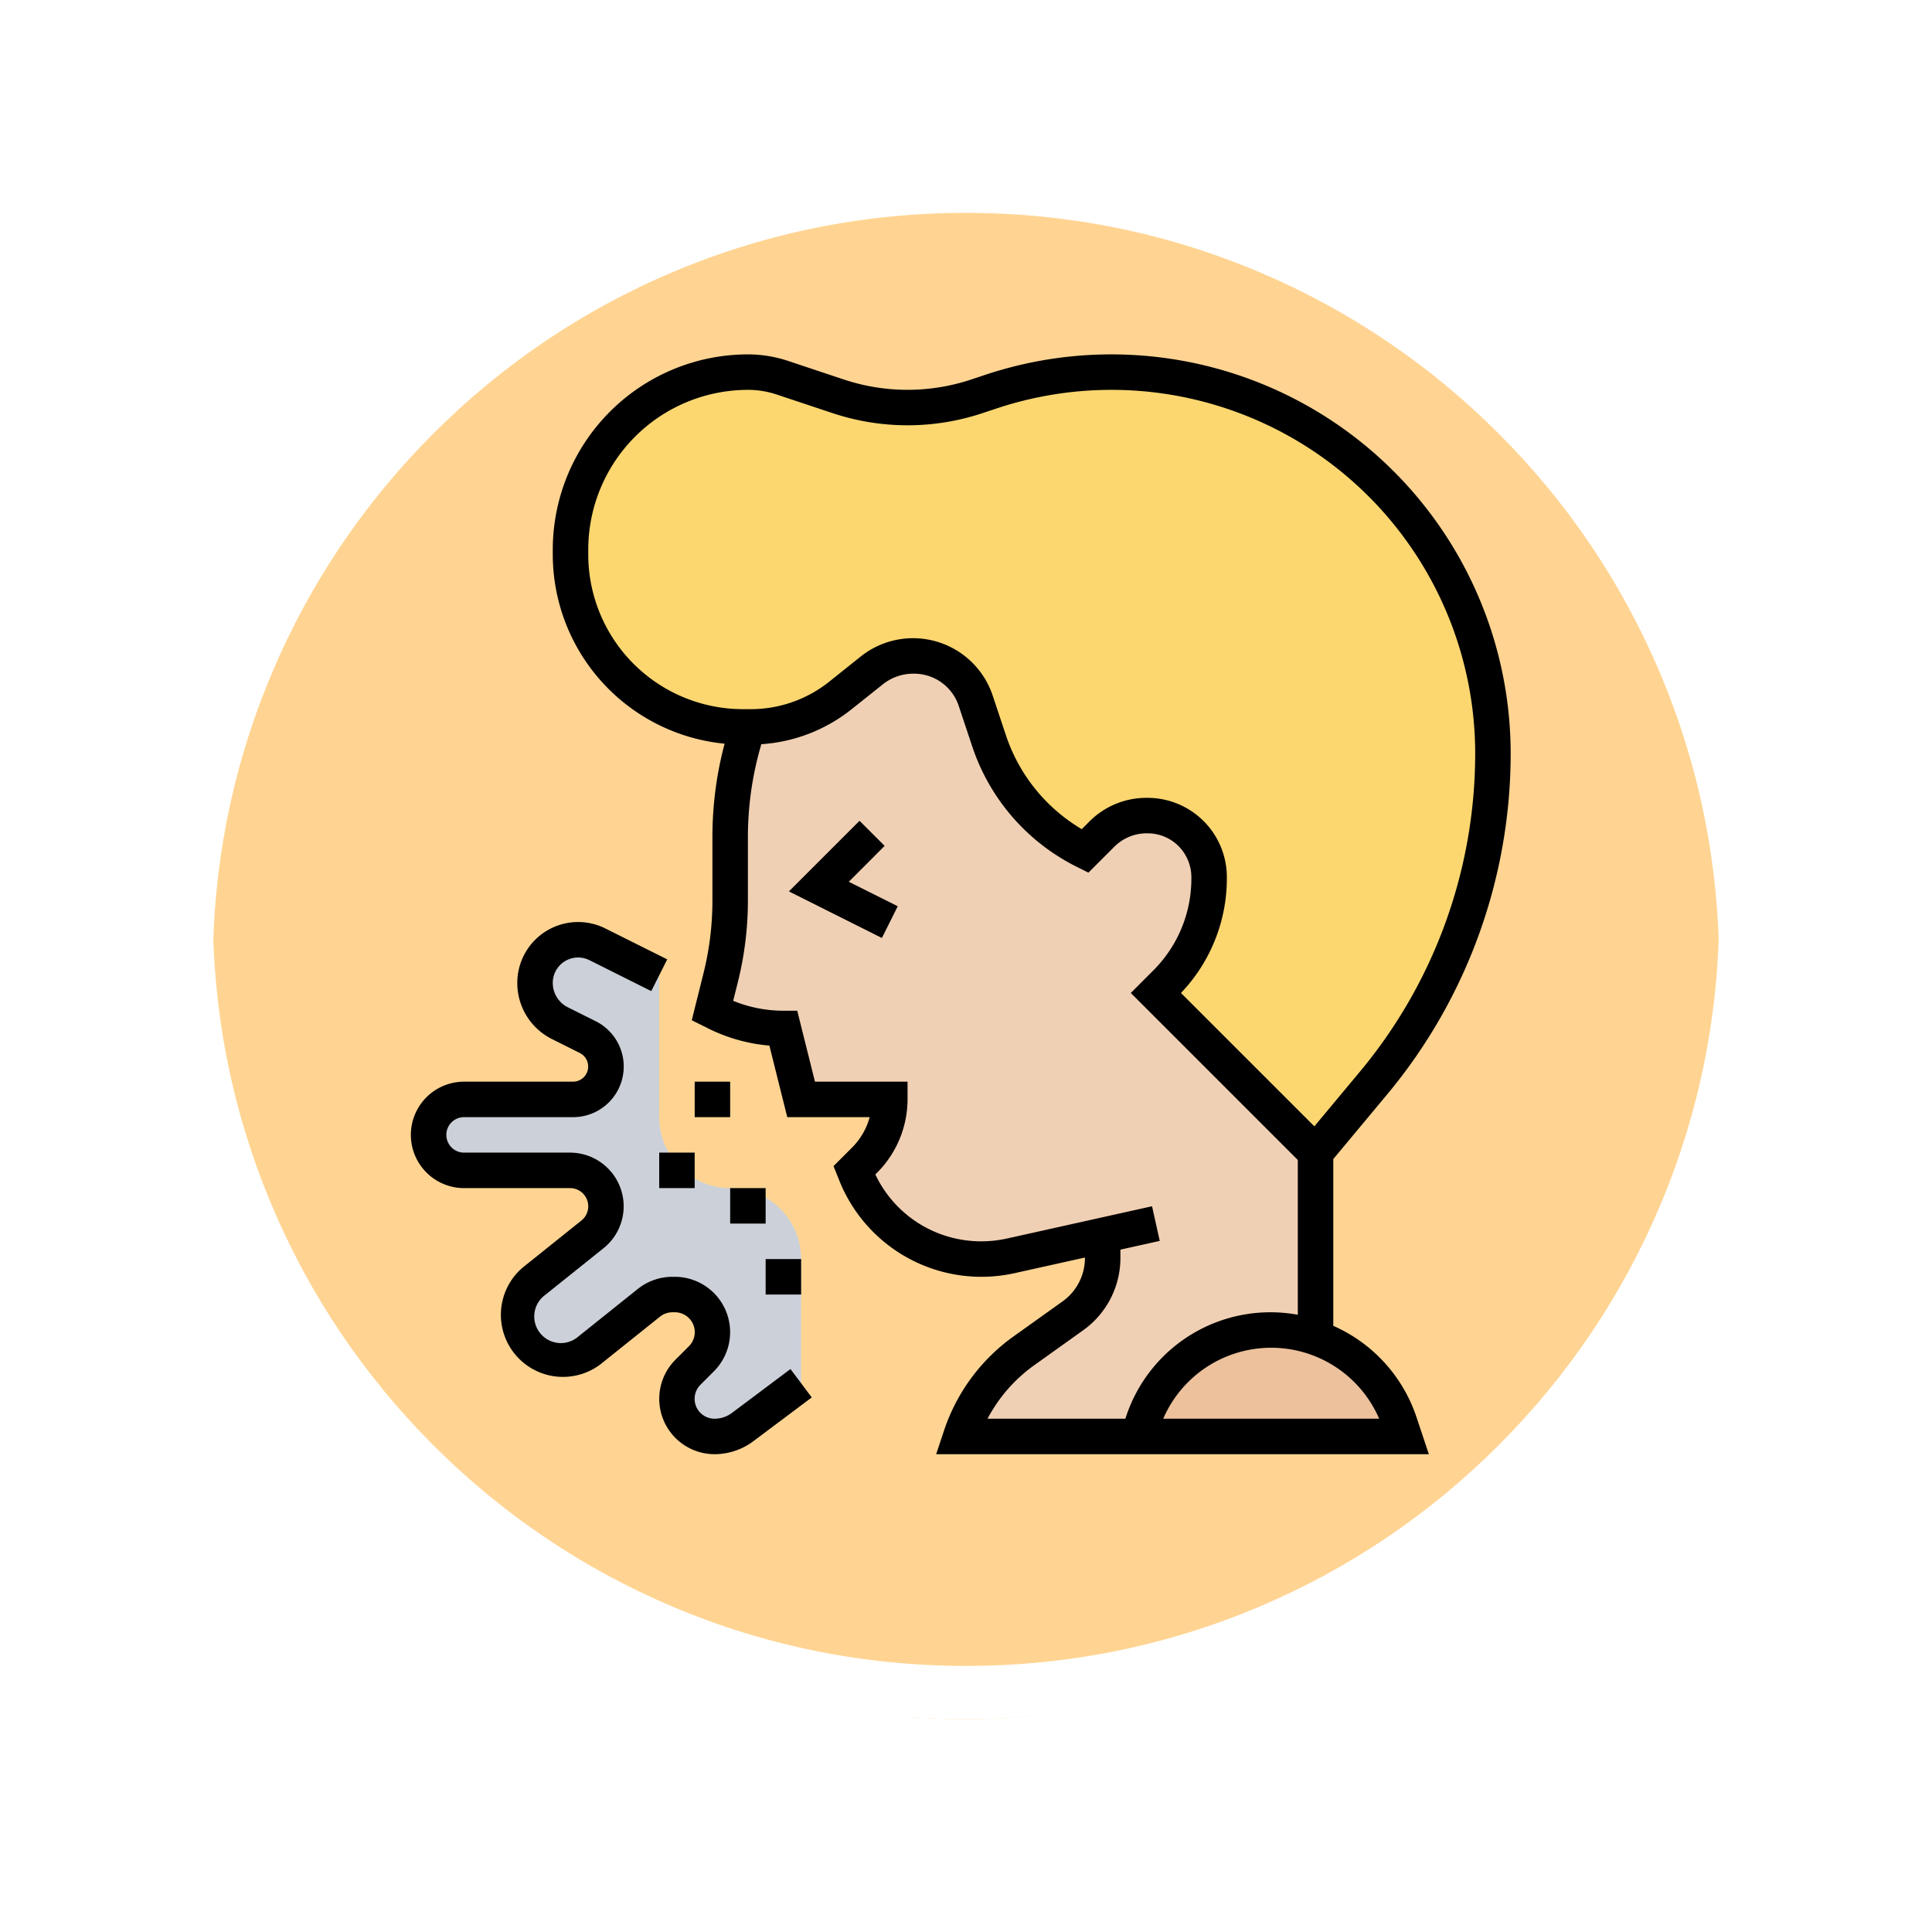<svg xmlns="http://www.w3.org/2000/svg" xmlns:xlink="http://www.w3.org/1999/xlink" width="108.914" height="108.914" viewBox="0 0 108.914 108.914">
  <defs>
    <filter id="Trazado_874925" x="0" y="0" width="108.914" height="108.914" filterUnits="userSpaceOnUse">
      <feOffset dy="3" input="SourceAlpha"/>
      <feGaussianBlur stdDeviation="3" result="blur"/>
      <feFlood flood-opacity="0.161"/>
      <feComposite operator="in" in2="blur"/>
      <feComposite in="SourceGraphic"/>
    </filter>
  </defs>
  <g id="Grupo_1107765" data-name="Grupo 1107765" transform="translate(-797.889 -1949.484)">
    <g id="Grupo_1098742" data-name="Grupo 1098742" transform="translate(806.889 1955.484)">
      <g transform="matrix(1, 0, 0, 1, -9, -6)" filter="url(#Trazado_874925)">
        <g id="Trazado_874925-2" data-name="Trazado 874925" transform="translate(9 6)" fill="#ffcd80" opacity="0.859">
          <path d="M 45.457 89.414 C 39.522 89.414 33.766 88.252 28.347 85.96 C 23.113 83.746 18.412 80.577 14.375 76.539 C 10.337 72.502 7.168 67.801 4.954 62.567 C 2.662 57.149 1.5 51.392 1.5 45.457 C 1.5 39.522 2.662 33.766 4.954 28.347 C 7.168 23.113 10.337 18.412 14.375 14.375 C 18.412 10.337 23.113 7.168 28.347 4.954 C 33.766 2.662 39.522 1.5 45.457 1.5 C 51.392 1.5 57.148 2.662 62.566 4.954 C 67.8 7.168 72.502 10.337 76.539 14.375 C 80.576 18.412 83.746 23.113 85.96 28.347 C 88.252 33.766 89.414 39.522 89.414 45.457 C 89.414 51.392 88.252 57.149 85.96 62.567 C 83.746 67.801 80.576 72.502 76.539 76.539 C 72.502 80.577 67.8 83.746 62.566 85.96 C 57.148 88.252 51.392 89.414 45.457 89.414 Z" stroke="none"/>
          <path d="M 45.457 3 C 39.724 3 34.164 4.122 28.932 6.335 C 23.876 8.473 19.335 11.535 15.435 15.435 C 11.535 19.335 8.473 23.876 6.335 28.932 C 4.122 34.164 3 39.724 3 45.457 C 3 51.19 4.122 56.75 6.335 61.982 C 8.473 67.038 11.535 71.579 15.435 75.479 C 19.335 79.379 23.876 82.441 28.932 84.579 C 34.164 86.792 39.724 87.914 45.457 87.914 C 51.19 87.914 56.75 86.792 61.982 84.579 C 67.037 82.441 71.578 79.379 75.478 75.479 C 79.378 71.579 82.44 67.038 84.578 61.982 C 86.791 56.75 87.914 51.19 87.914 45.457 C 87.914 39.724 86.791 34.164 84.578 28.932 C 82.44 23.876 79.378 19.335 75.478 15.435 C 71.578 11.535 67.037 8.473 61.982 6.335 C 56.75 4.122 51.19 3 45.457 3 M 45.457 0 C 70.562 0 90.914 20.352 90.914 45.457 L 90.914 45.457 C 90.914 70.562 70.562 90.914 45.457 90.914 C 20.352 90.914 0 70.562 0 45.457 L 0 45.457 C 0 20.352 20.352 0 45.457 0 Z" stroke="none" fill="#fff"/>
        </g>
      </g>
      <g id="Trazado_874923" data-name="Trazado 874923" transform="translate(0 0)" fill="none">
        <path d="M45.457,0A45.457,45.457,0,0,1,90.914,45.457h0A45.457,45.457,0,0,1,0,45.457H0A45.457,45.457,0,0,1,45.457,0Z" stroke="none"/>
        <path d="M 45.457 3 C 39.724 3 34.164 4.122 28.932 6.335 C 23.876 8.473 19.335 11.535 15.435 15.435 C 11.535 19.335 8.473 23.876 6.335 28.932 C 4.122 34.164 3 39.724 3 45.457 C 3 51.19 4.122 56.75 6.335 61.982 C 8.473 67.038 11.535 71.579 15.435 75.479 C 19.335 79.379 23.876 82.441 28.932 84.579 C 34.164 86.792 39.724 87.914 45.457 87.914 C 51.19 87.914 56.75 86.792 61.982 84.579 C 67.037 82.441 71.578 79.379 75.478 75.479 C 79.378 71.579 82.44 67.038 84.578 61.982 C 86.791 56.75 87.914 51.19 87.914 45.457 C 87.914 39.724 86.791 34.164 84.578 28.932 C 82.44 23.876 79.378 19.335 75.478 15.435 C 71.578 11.535 67.037 8.473 61.982 6.335 C 56.75 4.122 51.19 3 45.457 3 M 45.457 0 C 70.562 0 90.914 20.352 90.914 45.457 L 90.914 45.457 C 90.914 70.562 70.562 90.914 45.457 90.914 C 20.352 90.914 0 70.562 0 45.457 L 0 45.457 C 0 20.352 20.352 0 45.457 0 Z" stroke="none" fill="#fff"/>
      </g>
    </g>
    <g id="tos" transform="translate(820.051 1968.462)">
      <g id="Grupo_1108330" data-name="Grupo 1108330">
        <g id="Grupo_1108326" data-name="Grupo 1108326">
          <path id="Trazado_897668" data-name="Trazado 897668" d="M62,23.51a28.963,28.963,0,0,1-6.72,18.55L52,46l-9-9,.55-.55A8.348,8.348,0,0,0,46,30.54v-.07A3.465,3.465,0,0,0,42.53,27h-.05a3.548,3.548,0,0,0-2.52,1.04L39,29a10.735,10.735,0,0,1-5.41-6.24l-.76-2.26A3.646,3.646,0,0,0,29.37,18h-.05a3.716,3.716,0,0,0-2.34.81c-.51.41-1.15.93-1.77,1.42A8.02,8.02,0,0,1,20.17,22h-.44A9.7,9.7,0,0,1,10,12.3V12A10,10,0,0,1,20,2a6.177,6.177,0,0,1,1.95.32L25.1,3.37A12.343,12.343,0,0,0,29,4a12.343,12.343,0,0,0,3.9-.63l.79-.27A21.513,21.513,0,0,1,62,23.51Z" fill="#fcd770"/>
        </g>
        <g id="Grupo_1108327" data-name="Grupo 1108327">
          <path id="Trazado_897669" data-name="Trazado 897669" d="M56.74,61.22,57,62H42l.26-.78A7.634,7.634,0,0,1,49.5,56a7.463,7.463,0,0,1,2.5.43,7.6,7.6,0,0,1,4.74,4.79Z" fill="#ecc19c"/>
        </g>
        <g id="Grupo_1108328" data-name="Grupo 1108328">
          <path id="Trazado_897670" data-name="Trazado 897670" d="M49.5,56a7.634,7.634,0,0,0-7.24,5.22L42,62H32a9.761,9.761,0,0,1,3.57-4.84l2.75-1.96A3.992,3.992,0,0,0,40,51.94V50.67l-5.18,1.15a7.743,7.743,0,0,1-1.66.18,7.63,7.63,0,0,1-7.08-4.79L26,47l.59-.59A4.829,4.829,0,0,0,28,43H23l-1-4a8.579,8.579,0,0,1-3.79-.89L18,38l.46-1.85A17.852,17.852,0,0,0,19,31.78V28.16A19.574,19.574,0,0,1,20,22h.17a8.02,8.02,0,0,0,5.04-1.77c.62-.49,1.26-1.01,1.77-1.42A3.716,3.716,0,0,1,29.32,18h.05a3.646,3.646,0,0,1,3.46,2.5l.76,2.26A10.735,10.735,0,0,0,39,29l.96-.96A3.548,3.548,0,0,1,42.48,27h.05A3.465,3.465,0,0,1,46,30.47v.07a8.348,8.348,0,0,1-2.45,5.91L43,37l9,9V56.43A7.463,7.463,0,0,0,49.5,56Z" fill="#f0d0b4"/>
        </g>
        <g id="Grupo_1108329" data-name="Grupo 1108329">
          <path id="Trazado_897671" data-name="Trazado 897671" d="M23,53v6l-3.3,2.47a2.572,2.572,0,0,1-1.58.53,2.121,2.121,0,0,1-1.5-3.62l.76-.76A2.12,2.12,0,0,0,15.88,54h-.14a2.119,2.119,0,0,0-1.32.46l-3.36,2.69a2.5,2.5,0,1,1-3.12-3.9l3.3-2.64A2.04,2.04,0,0,0,12,49.03,2.049,2.049,0,0,0,9.97,47H4a2.006,2.006,0,0,1-2-2,2.015,2.015,0,0,1,2-2h6.15a1.854,1.854,0,0,0,.83-3.51L9.41,38.7A2.528,2.528,0,0,1,8,36.43,2.424,2.424,0,0,1,10.43,34a2.388,2.388,0,0,1,1.08.26L15,36v8a4.009,4.009,0,0,0,4,4,3.995,3.995,0,0,1,4,4Z" fill="#ccd1d9"/>
        </g>
      </g>
      <g id="Grupo_1108331" data-name="Grupo 1108331">
        <path id="Trazado_897672" data-name="Trazado 897672" d="M27.707,28.707l-1.414-1.414-3.981,3.981L27.553,33.9l.894-1.79-2.759-1.379Z"/>
        <path id="Trazado_897673" data-name="Trazado 897673" d="M53,55.764v-9.4L56.052,42.7A30.028,30.028,0,0,0,63,23.51,22.51,22.51,0,0,0,33.372,2.155l-.791.264a11.38,11.38,0,0,1-7.163,0L22.265,1.368A7.136,7.136,0,0,0,20,1,11.013,11.013,0,0,0,9,12v.3a10.726,10.726,0,0,0,9.686,10.647A20.42,20.42,0,0,0,18,28.162v3.622a17.014,17.014,0,0,1-.508,4.123l-.657,2.629.929.464a9.556,9.556,0,0,0,3.447.967L22.219,44h4.646a3.851,3.851,0,0,1-.986,1.707L24.827,46.76l.327.817a8.628,8.628,0,0,0,9.88,5.218L39,51.914v.028a3.007,3.007,0,0,1-1.256,2.441l-2.752,1.966a10.653,10.653,0,0,0-3.941,5.335L30.613,63H58.387l-.7-2.1A8.6,8.6,0,0,0,53,55.764ZM11,12.3V12a9.01,9.01,0,0,1,9-9,5.117,5.117,0,0,1,1.633.266l3.153,1.05a13.379,13.379,0,0,0,8.428,0l.791-.263A20.508,20.508,0,0,1,61,23.51a28.023,28.023,0,0,1-6.484,17.908l-2.583,3.1L44.413,37A9.345,9.345,0,0,0,47,30.471,4.471,4.471,0,0,0,42.477,26a4.524,4.524,0,0,0-3.222,1.33l-.434.435a9.718,9.718,0,0,1-4.286-5.324l-.752-2.257a4.734,4.734,0,0,0-7.425-2.151l-1.77,1.415A7.091,7.091,0,0,1,20.171,21h-.438A8.726,8.726,0,0,1,11,12.3ZM41.279,61h-7.77a8.665,8.665,0,0,1,2.645-3.024l2.752-1.966A5.012,5.012,0,0,0,41,51.941v-.472l2.217-.493-.434-1.953L34.6,50.843A6.659,6.659,0,0,1,33.163,51a6.592,6.592,0,0,1-5.979-3.77l.109-.109A5.868,5.868,0,0,0,29,43V42H23.781l-1-4H22a7.493,7.493,0,0,1-2.83-.558l.263-1.051A19.025,19.025,0,0,0,20,31.784V28.162a18.473,18.473,0,0,1,.758-5.187,9.106,9.106,0,0,0,5.079-1.964L27.608,19.6A2.745,2.745,0,0,1,29.365,19a2.651,2.651,0,0,1,2.52,1.816l.752,2.257a11.715,11.715,0,0,0,5.915,6.821l.645.322,1.473-1.474A2.579,2.579,0,0,1,42.533,28a2.454,2.454,0,0,1,1.747.724A2.5,2.5,0,0,1,45,30.539a7.309,7.309,0,0,1-2.156,5.2L41.586,37,51,46.414V55.14A8.571,8.571,0,0,0,41.312,60.9Zm2.134,0a6.631,6.631,0,0,1,12.174,0Z"/>
        <path id="Trazado_897674" data-name="Trazado 897674" d="M19.1,60.673a1.622,1.622,0,0,1-.982.327,1.121,1.121,0,0,1-.793-1.914l.758-.758A3.121,3.121,0,0,0,15.879,53h-.135a3.135,3.135,0,0,0-1.95.684l-3.358,2.687a1.5,1.5,0,1,1-1.874-2.34l3.3-2.643A3.026,3.026,0,0,0,9.974,46H4a1,1,0,0,1,0-2h6.146a2.854,2.854,0,0,0,1.276-5.407l-1.569-.784A1.537,1.537,0,0,1,9,36.427a1.428,1.428,0,0,1,2.065-1.277l3.487,1.744.9-1.789L11.958,33.36A3.429,3.429,0,0,0,7,36.427,3.525,3.525,0,0,0,8.959,39.6l1.568.784A.854.854,0,0,1,10.146,42H4a3,3,0,0,0,0,6H9.974a1.026,1.026,0,0,1,.641,1.827l-3.3,2.643a3.5,3.5,0,0,0,4.374,5.462l3.358-2.687a1.127,1.127,0,0,1,.7-.245h.135a1.121,1.121,0,0,1,.793,1.914l-.758.758A3.121,3.121,0,0,0,18.121,63a3.657,3.657,0,0,0,2.182-.728L23.6,59.8l-1.2-1.6Z"/>
        <path id="Trazado_897675" data-name="Trazado 897675" d="M15,46h2v2H15Z"/>
        <path id="Trazado_897676" data-name="Trazado 897676" d="M17,42h2v2H17Z"/>
        <path id="Trazado_897677" data-name="Trazado 897677" d="M19,48h2v2H19Z"/>
        <path id="Trazado_897678" data-name="Trazado 897678" d="M21,52h2v2H21Z"/>
      </g>
    </g>
  </g>
</svg>

